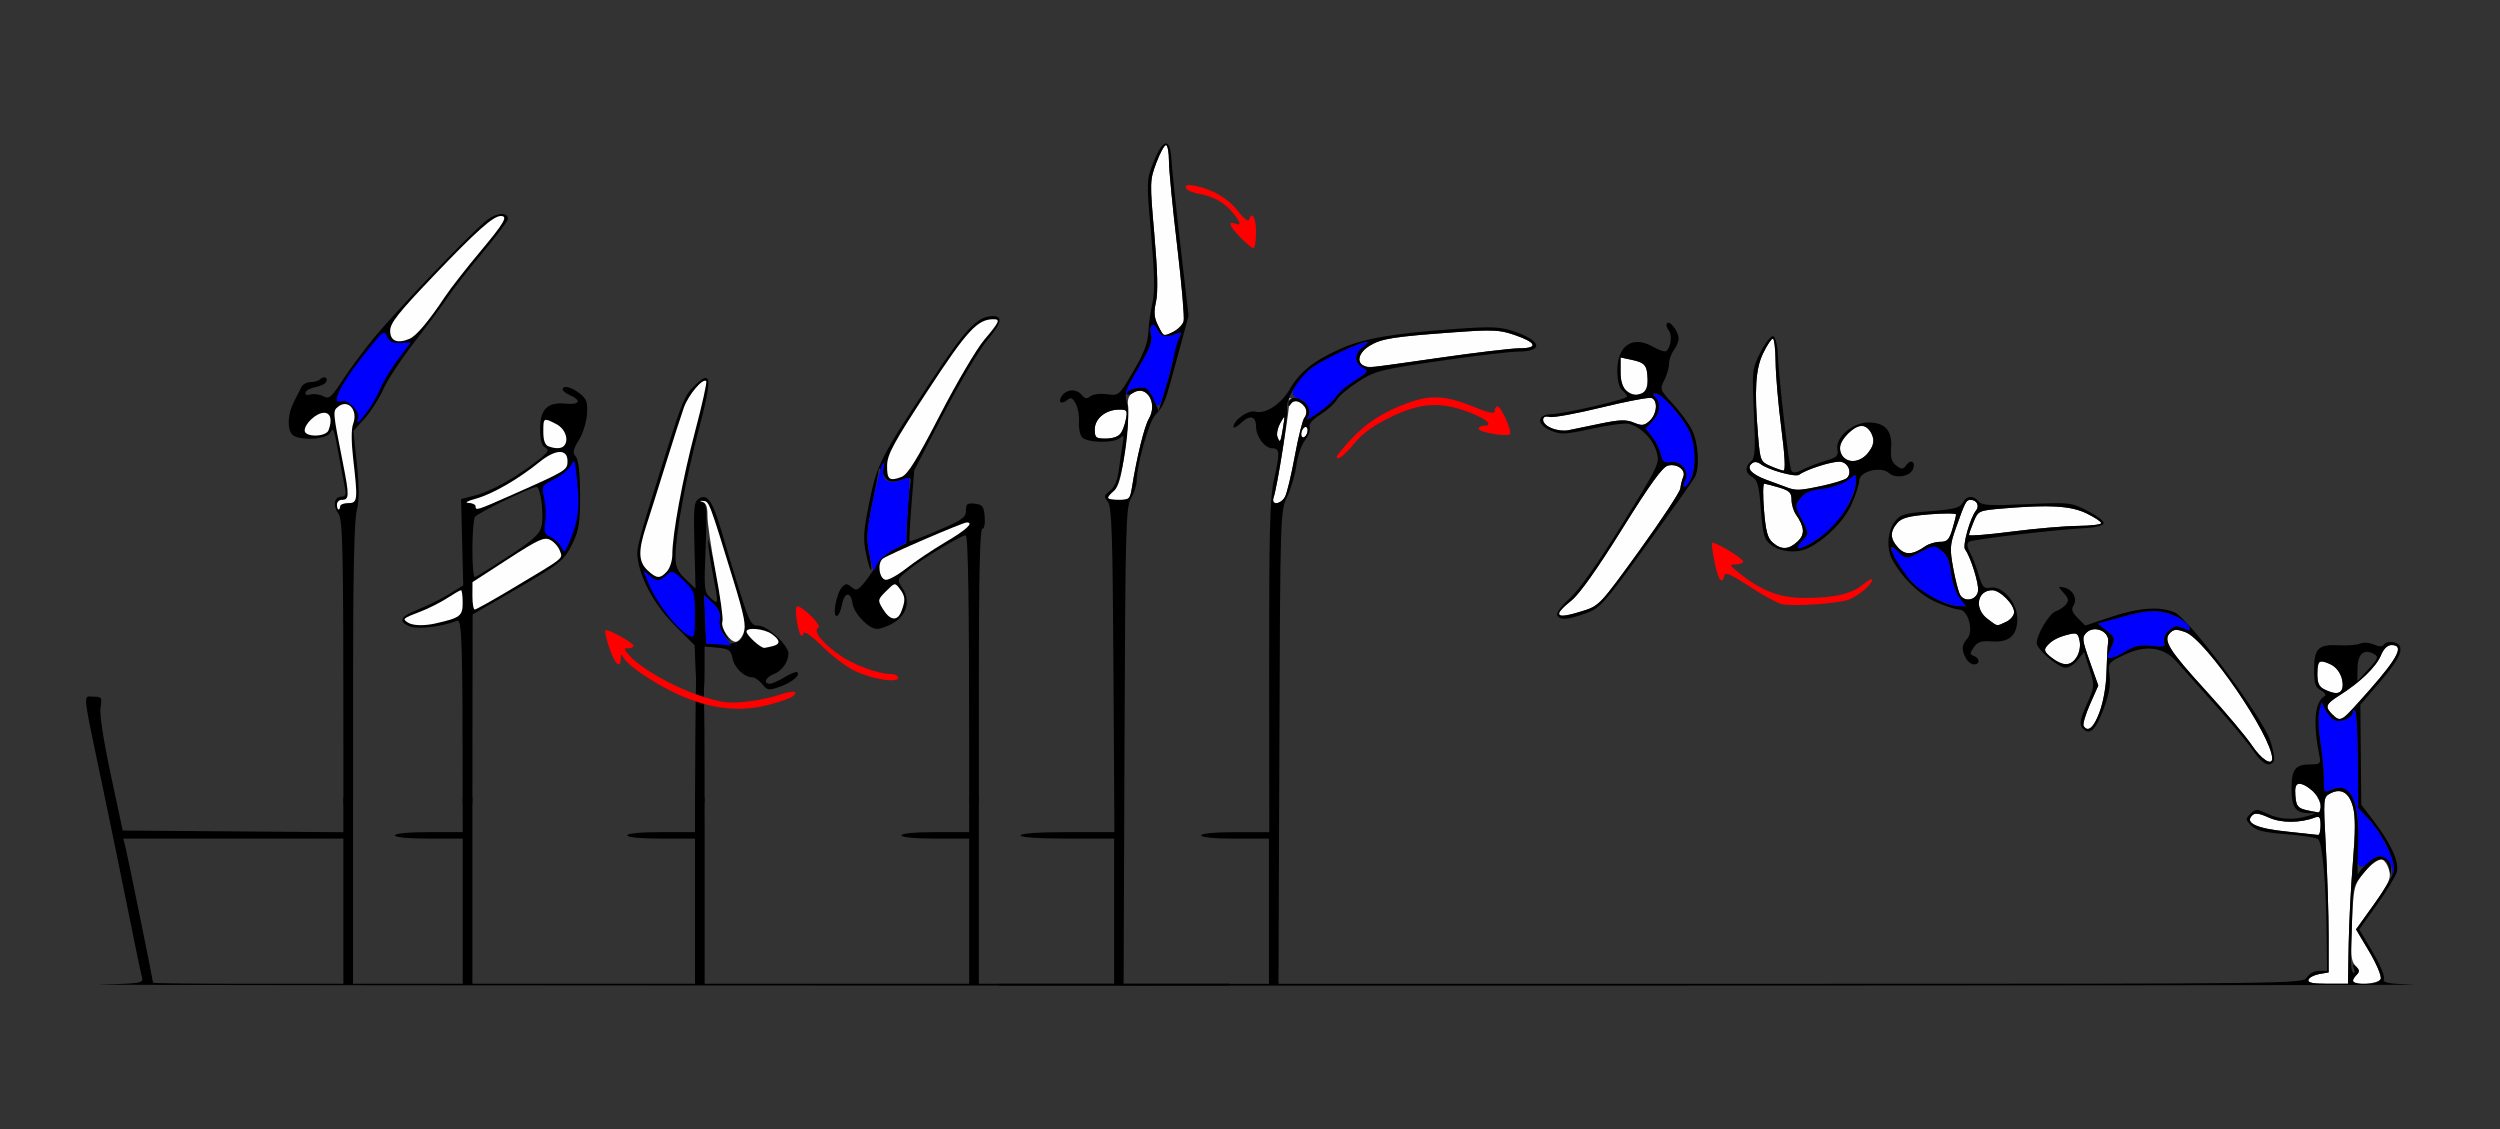 <?xml version="1.0" encoding="UTF-8" standalone="no"?>
<!-- Created with Inkscape (http://www.inkscape.org/) -->

<svg
   xmlns:dc="http://purl.org/dc/elements/1.1/"
   xmlns:cc="http://creativecommons.org/ns#"
   xmlns:rdf="http://www.w3.org/1999/02/22-rdf-syntax-ns#"
   xmlns:svg="http://www.w3.org/2000/svg"
   xmlns="http://www.w3.org/2000/svg"
   xmlns:sodipodi="http://sodipodi.sourceforge.net/DTD/sodipodi-0.dtd"
   xmlns:inkscape="http://www.inkscape.org/namespaces/inkscape"
   version="1.1"
   width="775"
   height="350"
   id="svg2"
   inkscape:version="0.91 r13725"
   sodipodi:docname="ub831004.svg">
  <rect width="100%" height="100%" fill="#333333" stroke="none"/>
  <sodipodi:namedview
     pagecolor="#a8a8a8"
     bordercolor="#666666"
     borderopacity="1"
     objecttolerance="10"
     gridtolerance="10"
     guidetolerance="10"
     inkscape:pageopacity="0"
     inkscape:pageshadow="2"
     inkscape:window-width="1458"
     inkscape:window-height="893"
     id="namedview11"
     showgrid="false"
     inkscape:zoom="0.5"
     inkscape:cx="86.768769"
     inkscape:cy="260.16303"
     inkscape:window-x="0"
     inkscape:window-y="0"
     inkscape:window-maximized="0"
     inkscape:current-layer="svg2" />
  <defs
     id="defs6" />
  <g
     id="g4487"
     transform="translate(10.05,-0.015)">
    <path
       sodipodi:nodetypes="csscssccccccssscccccscccssscccccscccssscccccccccccsscccccccsscc"
       inkscape:connector-curvature="0"
       id="path4179"
       d="m 17.443,215.915 c -1.703,0.146 -0.936,2.861 4.447,28.561 2.535,12.1 6.184,29.875 8.107,39.5 1.923,9.625 3.726,18.274 4.006,19.221 0.461,1.56 -0.788,1.751 -13.301,2.031 -7.595,0.17 137.391,0.311 322.191,0.314 10.028,1.6e-4 18.34,-0.005 28.121,-0.006 l 0,-0.561 -77.621,0 0,-57.732 -3,0 0,10.732 -10.5,0 c -6.333,0 -10.5,0.397 -10.5,1 0,0.603 4.167,1 10.5,1 l 10.5,0 0,22.5 0,22.5 -29,0 -53,0 0,-43.969 c 0,-5.744 -0.018,-9.404 -0.029,-13.764 l -2.971,0 0,10.732 -10.5,0 c -6.333,0 -10.5,0.397 -10.5,1 0,0.603 4.167,1 10.5,1 l 10.5,0 0,22.5 0,22.5 -26.5,0 -42.5,0 0,-56.607 c 0,-0.479 0.002,-0.654 0.002,-1.125 l -3.016,0 0.014,10.732 -10.5,0 c -6.333,0 -10.5,0.397 -10.5,1 0,0.603 4.167,1 10.5,1 l 10.5,0 0,22.5 0,22.5 -21,0 -13,0 0,-57.732 -3,0 0,10.758 -34.199,-0.264 -34.199,-0.262 -3.717,-17.381 c -2.265,-10.593 -3.503,-18.696 -3.17,-20.75 0.51,-3.145 0.363,-3.369 -2.215,-3.369 -0.409,0 -0.77,-0.044 -1.078,-0.061 -0.135,-0.007 -0.26,-0.01 -0.373,0 z m 10.734,44.061 34.109,0 34.107,0 0,22.5 0,22.5 -29.5,0 c -16.225,0 -29.5,-0.146 -29.5,-0.322 0,-0.639 -7.849,-39.25 -8.523,-41.928 z"
       style="fill:#000000" />
    <path
       id="path4219"
       d="m 145.395,66.347 c 1.194,-0.032 2.006,0.493 2.006,1.586 0,0.561 -3.49,5.188 -7.756,10.281 -4.266,5.093 -9.103,11.277 -10.75,13.742 -1.647,2.465 -6.328,8.765 -10.402,14 -4.074,5.235 -8.449,11.867 -9.723,14.736 -1.274,2.869 -3.879,6.948 -5.791,9.064 l -3.477,3.848 1.07,10.178 c 0.778,7.409 0.763,11.387 -0.053,14.627 -0.749,2.976 -1.119,20.208 -1.119,52.021 l 0,37.414 c 0,4.674 -3,5.964 -3,0 l 0,-14.646 c 0,-63.974 -0.173,-72.025 -1.59,-74.047 -1.794,-2.561 -1.251,-5.176 1.076,-5.176 1.083,0 1.405,-0.678 1.07,-2.25 -0.264,-1.238 -0.963,-4.95 -1.557,-8.25 -1.99,-11.069 -2.033,-11.194 -3.129,-9.236 -1.157,2.067 -9.746,2.461 -11.672,0.535 -1.695,-1.695 -1.489,-6.436 0.441,-10.145 0.903,-1.735 1.968,-3.829 2.365,-4.654 0.398,-0.825 1.643,-1.5 2.768,-1.5 1.125,0 2.386,-0.338 2.803,-0.75 1.207,-1.195 2.629,-0.868 2.174,0.5 -0.229,0.688 -1.691,1.475 -3.25,1.75 -1.559,0.275 -3.01,1.026 -3.225,1.67 -0.243,0.731 0.345,0.979 1.564,0.66 1.075,-0.281 2.856,-0.029 3.957,0.561 1.779,0.952 2.454,0.378 6.066,-5.16 2.236,-3.427 6.664,-9.38 9.842,-13.23 7.37,-8.93 30.77,-33.261 34.984,-36.377 1.533,-1.133 3.111,-1.72 4.305,-1.752 z"
       style="fill:#000000"
       inkscape:connector-curvature="0"
       sodipodi:nodetypes="csssssccccsccssssssssssssssscssscc" />
    <path
       inkscape:connector-curvature="0"
       id="path4239"
       d="m 95.4,156.975 c 0,-0.55 1.125,-1 2.5,-1 2.921,0 3.018,-0.866 1.532,-13.789 -0.592,-5.144 -0.599,-9.219 -0.021,-10.741 1.632,-4.293 -1.586,-7.898 -4.725,-5.293 -1.595,1.323 -1.576,1.535 1.551,17.317 2.054,10.369 2.015,11.506 -0.396,11.506 -0.793,0 -1.441,0.675 -1.441,1.5 0,0.825 0.225,1.5 0.5,1.5 0.275,0 0.5,-0.45 0.5,-1 z"
       style="fill:#fefefe" />
    <path
       inkscape:connector-curvature="0"
       id="path4231"
       d="m 91.793,133.393 c 1.225,-3.192 0.653,-5.418 -1.393,-5.418 -2.349,0 -6,3.347 -6,5.5 0,2.125 6.574,2.052 7.393,-0.082 z"
       style="fill:#fefefe" />
    <path
       inkscape:connector-curvature="0"
       id="path2997-8"
       d="m 116.9,105.048 c 2.099,-0.879 6.005,-5.517 11.009,-13.073 1.639,-2.475 6.47,-8.667 10.736,-13.761 7.665,-9.153 8.885,-11.239 6.568,-11.239 -2.355,0 -7.544,4.617 -20.812,18.52 -11.016,11.542 -13.5,14.683 -13.5,17.063 0,3.168 2.201,4.082 6,2.491 z"
       style="fill:#fefefe" />
    <path
       inkscape:connector-curvature="0"
       id="path2991-5"
       d="m 103.751,127.725 c 1.349,-1.788 3.187,-5.03 4.086,-7.205 0.898,-2.175 3.395,-6.289 5.549,-9.142 l 3.916,-5.187 -3.193,0.142 c -2.371,0.105 -3.434,-0.402 -4.129,-1.972 -0.878,-1.983 -1.189,-1.805 -5.008,2.858 -8.977,10.962 -13.082,18.656 -9.149,17.147 1.848,-0.709 5.895,3.338 5.186,5.186 -0.889,2.316 0.126,1.64 2.742,-1.827 z"
       style="fill:#0000fe" />
    <path
       id="path4209"
       d="m 208.616,117.191 c 1.752,-0.144 0.981,4.56 -2.141,16.361 -4.054,15.328 -7.107,32.134 -7.107,39.105 0,3.113 0.653,4.562 3.104,6.881 l 3.104,2.938 -0.354,-13.389 c -0.313,-11.844 -0.155,-13.516 1.377,-14.484 2.686,-1.698 4.334,0.759 7.221,10.764 1.411,4.89 3.97,13.327 5.689,18.75 2.857,9.014 3.341,9.859 5.625,9.859 2.732,0 9.234,6.081 9.234,8.637 0,2.584 -2.03,5.422 -4.562,6.385 -2.547,0.968 -3.35,2.981 -1.188,2.975 0.688,-0.002 2.762,-0.927 4.611,-2.055 1.85,-1.128 3.601,-1.811 3.893,-1.52 0.975,0.975 -1.591,3.116 -5.375,4.484 -3.485,1.26 -3.87,1.207 -5.475,-0.775 -0.949,-1.172 -2.342,-2.131 -3.094,-2.131 -2.509,0 -5.541,-2.896 -6.133,-5.855 -0.514,-2.568 -1.08,-2.974 -4.631,-3.312 l -4.047,-0.385 0,7.859 c 0,2.474 -0.062,4.208 -0.199,5.402 0.15,8.117 0.199,17.191 0.199,24.396 l 0,10.136 c 0,2.453 -2.963,2.558 -2.963,0 0.039,-10.572 0.129,-27.858 0.328,-37.977 -0.062,-0.794 -0.122,-1.596 -0.158,-2.557 l -0.291,-7.631 -5.992,-5.992 c -6.112,-6.112 -10.541,-13.942 -11.609,-20.525 -0.563,-3.468 -0.168,-4.963 8.852,-33.559 4.956,-15.712 5.744,-17.541 8.857,-20.523 1.468,-1.407 2.539,-2.205 3.225,-2.262 z m -1.281,38.096 c -0.47,-0.003 -0.313,0.11 0.463,0.354 1.237,0.389 1.381,2.634 0.9,14.148 -0.545,13.053 -0.473,13.775 1.549,15.592 2.526,2.27 2.53,2.234 0.621,-7.742 -0.825,-4.311 -1.465,-8.811 -1.42,-10 0.045,-1.189 1.171,3.463 2.502,10.338 1.331,6.875 2.221,13.344 1.979,14.377 -0.242,1.033 0.26,3.058 1.117,4.5 l 1.559,2.623 -2.047,-2.482 c -1.337,-1.621 -1.873,-3.356 -1.543,-5.004 0.369,-1.844 -0.201,-3.187 -2.119,-4.988 l -2.625,-2.465 0.299,7.469 0.299,7.471 3.5,0.156 c 9.659,0.433 10.311,-2.154 4.953,-19.615 -7.513,-24.487 -7.53,-24.533 -9.307,-24.689 -0.297,-0.026 -0.523,-0.04 -0.68,-0.041 z"
       style="fill:#000000"
       inkscape:connector-curvature="0"
       sodipodi:nodetypes="sssccssssssscssssssccscscccccssssscsssscscsccscccccscc" />
    <path
       inkscape:connector-curvature="0"
       id="path4253"
       d="m 229.617,200.286 c 2.361,-0.617 2.202,-1.881 -0.473,-3.754 -2.334,-1.635 -7.777,-2.146 -7.777,-0.731 0,1.165 4.437,5.198 5.564,5.058 0.515,-0.064 1.723,-0.322 2.686,-0.573 z"
       style="fill:#fefefe" />
    <path
       inkscape:connector-curvature="0"
       id="path4251"
       d="m 220.447,196.266 c 0.845,-2.223 0.285,-5.136 -3.125,-16.25 -7.513,-24.487 -7.53,-24.533 -9.307,-24.689 -1.263,-0.111 -1.307,-0.03 -0.177,0.321 1.01,0.314 1.481,1.687 1.425,4.148 -0.047,2.023 1.1,9.946 2.549,17.607 1.448,7.661 2.396,14.547 2.106,15.302 -0.68,1.772 2.254,6.269 4.09,6.269 0.775,0 1.873,-1.219 2.44,-2.709 z"
       style="fill:#fefefe" />
    <path
       inkscape:connector-curvature="0"
       id="path4241"
       d="m 196.712,177.146 c 0.91,-1.006 1.655,-3.315 1.655,-5.131 0,-6.366 3.199,-23.679 7.102,-38.436 2.167,-8.193 3.704,-15.132 3.415,-15.421 -1.052,-1.052 -5.505,4.224 -6.936,8.217 -0.808,2.255 -3.353,10.174 -5.655,17.599 -2.302,7.425 -5.027,16.073 -6.056,19.218 -2.492,7.621 -2.383,10.951 0.444,13.607 2.821,2.65 3.889,2.712 6.031,0.346 z"
       style="fill:#fefefe" />
    <path
       inkscape:connector-curvature="0"
       id="path4267"
       d="m 224.367,219.323 c 3.805,-0.578 10.385,-2.595 11.433,-3.505 1.89,-1.639 -0.238,-1.823 -4.343,-0.375 -2.322,0.819 -7.059,1.78 -10.527,2.136 -5.293,0.542 -7.601,0.214 -14.376,-2.042 -8.121,-2.705 -18.057,-8.415 -21.591,-12.409 -1.683,-1.903 -1.713,-2.153 -0.25,-2.153 0.91,0 1.651,-0.338 1.647,-0.75 -0.01,-0.938 -8.154,-5.421 -8.755,-4.82 -0.242,0.242 0.316,2.72 1.242,5.505 1.662,5.003 3.493,6.712 3.552,3.315 0.028,-1.627 0.1,-1.631 1.016,-0.06 0.542,0.93 3.027,3.067 5.521,4.751 12.86,8.679 24.434,12.079 35.432,10.407 z"
       style="fill:#fe0000" />
    <path
       inkscape:connector-curvature="0"
       id="path4263"
       d="m 214.578,197.271 c -1.243,-1.746 -1.838,-3.796 -1.545,-5.327 0.342,-1.787 -0.262,-3.181 -2.143,-4.949 l -2.619,-2.46 0.298,7.47 0.298,7.47 3.866,0.317 3.866,0.317 z"
       style="fill:#0000fe" />
    <path
       inkscape:connector-curvature="0"
       id="path4261"
       d="m 205.367,190.706 c 0,-7.066 -0.129,-7.465 -3.478,-10.71 -3.287,-3.186 -3.58,-3.279 -5.329,-1.696 -2.328,2.107 -3.067,2.097 -5.478,-0.075 -1.916,-1.726 -1.919,-1.695 -0.277,2.25 2.715,6.523 8.828,14.502 12.699,16.573 1.738,0.93 1.863,0.507 1.863,-6.342 z"
       style="fill:#0000fe" />
    <path
       id="path4215"
       d="m 297.586,98.017 c 3.343,-0.083 2.906,2.131 -1.434,7.25 -2.428,2.864 -8.549,13.154 -13.602,22.863 l -9.186,17.652 -0.865,10.848 c -0.476,5.965 -0.736,10.99 -0.578,11.168 0.158,0.178 4.154,-1.339 8.881,-3.369 7.445,-3.199 8.594,-4.018 8.594,-6.139 0,-2.08 0.413,-2.4 2.75,-2.131 2.388,0.275 2.789,0.811 3.059,4.066 0.18,2.171 -0.136,3.75 -0.75,3.75 -0.732,0 -1.059,14.55 -1.059,47 l 0,37.074 c 0,2.04 -3,2.163 -3,0 l 0,-12.574 c 0,-48.906 -0.32,-69.5 -1.076,-69.5 -1.549,0 -13.81,7.421 -17.883,10.822 -3.454,2.885 -3.457,2.894 -1.686,5.598 2.473,3.774 1.357,8.174 -2.701,10.648 -1.735,1.058 -4.084,1.926 -5.219,1.928 -2.611,0.005 -7.161,-4.735 -7.602,-7.918 -0.523,-3.784 -2.522,-3.553 -3.26,0.377 -0.366,1.949 -1.116,3.545 -1.666,3.545 -1.364,0 -0.041,-7.112 1.658,-8.914 1.137,-1.206 1.577,-1.21 3,-0.029 1.465,1.216 1.963,1.022 4.082,-1.586 1.327,-1.634 2.963,-4.096 3.633,-5.471 0.67,-1.375 3.019,-3.413 5.219,-4.527 l 4,-2.027 0.297,-7.473 c 0.164,-4.11 0.547,-8.755 0.852,-10.322 0.509,-2.621 0.364,-2.791 -1.799,-2.102 -4.058,1.293 -5.196,1.025 -6.527,-1.549 -0.712,-1.375 -1.301,-2.122 -1.309,-1.658 -0.008,0.464 -0.937,5.369 -2.064,10.902 -1.69,8.295 -1.862,10.937 -0.979,15.055 0.589,2.746 0.875,5.187 0.637,5.426 -0.238,0.238 -0.944,-2.02 -1.566,-5.02 -0.963,-4.64 -0.818,-7.001 0.973,-15.83 2.424,-11.957 3.481,-14.04 19.08,-37.59 10.859,-16.395 14.38,-20.127 19.096,-20.244 z"
       style="fill:#000000"
       inkscape:connector-curvature="0"
       sodipodi:nodetypes="cscccsssssssccssssscssssssscccssscssssssc" />
    <path
       inkscape:connector-curvature="0"
       id="path4247"
       d="m 269.393,189.483 c 1.321,-3.475 1.232,-4.621 -0.544,-6.97 -1.454,-1.924 -1.537,-1.909 -4.198,0.753 -2.634,2.634 -2.666,2.796 -1.053,5.462 2.248,3.718 4.555,4.018 5.795,0.755 z"
       style="fill:#fefefe" />
    <path
       inkscape:connector-curvature="0"
       id="path4243"
       d="m 270.966,176.171 c 2.711,-2.135 8.192,-5.804 12.179,-8.153 6.389,-3.764 8.84,-6.043 6.498,-6.043 -1.274,0 -24.665,10.101 -26.047,11.249 -1.737,1.442 -1.109,6.157 0.87,6.532 0.864,0.164 3.789,-1.449 6.5,-3.584 z"
       style="fill:#fefefe" />
    <path
       inkscape:connector-curvature="0"
       id="path4235"
       d="m 269.396,147.872 c 1.924,-0.721 4.668,-5.134 11.914,-19.167 5.178,-10.027 11.365,-20.529 13.75,-23.338 4.714,-5.553 5.091,-6.392 2.87,-6.392 -4.99,0 -8.19,3.482 -20.476,22.281 -10.534,16.119 -12.451,19.651 -12.5,23.04 -0.064,4.385 0.681,4.984 4.442,3.576 z"
       style="fill:#fefefe" />
    <path
       inkscape:connector-curvature="0"
       id="path2993-3"
       d="m 268.396,210.105 c 0,-0.622 -1.012,-1.135 -2.25,-1.141 -4.151,-0.02 -11.78,-2.886 -16.277,-6.116 -5.298,-3.805 -8.047,-7.46 -6.197,-8.241 1.24,-0.524 -4.816,-6.632 -6.576,-6.632 -0.482,0 -0.56,1.913 -0.174,4.25 0.758,4.588 1.495,5.956 2.179,4.046 0.249,-0.695 2.672,1.038 5.732,4.097 2.916,2.916 7.426,6.33 10.023,7.587 5.41,2.619 13.54,3.91 13.54,2.15 z"
       style="fill:#fe0000" />
    <path
       inkscape:connector-curvature="0"
       id="path4259"
       d="m 261.908,174.725 c 0.543,-1.238 2.881,-3.206 5.195,-4.375 2.315,-1.169 4.062,-2.294 3.883,-2.5 -0.179,-0.206 0.005,-4.65 0.409,-9.875 0.404,-5.225 0.632,-9.625 0.506,-9.778 -0.126,-0.153 -1.471,0.194 -2.989,0.771 -3.646,1.386 -5.872,-0.336 -5.068,-3.919 0.426,-1.898 0.327,-2.165 -0.377,-1.017 -0.526,0.856 -1.902,6.201 -3.058,11.876 -1.779,8.729 -1.931,11.147 -0.987,15.693 0.614,2.956 1.202,5.374 1.308,5.374 0.106,0 0.636,-1.012 1.179,-2.25 z"
       style="fill:#0000fe" />
    <path
       id="path4205"
       d="m 165.374,119.978 c 1.021,0.019 2.683,0.742 4.289,2.006 2.162,1.701 2.509,2.688 2.256,6.438 -0.164,2.435 -1.297,6.044 -2.518,8.02 -1.832,2.964 -1.999,3.858 -0.949,5.123 0.837,1.009 1.289,5.015 1.322,11.723 0.042,8.565 -0.308,10.938 -2.195,14.885 -2.706,5.659 -3.628,6.401 -19.018,15.305 l -12.098,7 -0.043,33.75 -0.023,24.125 c 0,3.622 -3.023,3.404 -3.023,0 -0.008,-48.134 -0.15,-56.529 -1.744,-55.908 -5.014,1.953 -12.411,2.78 -14.863,1.662 -3.516,-1.602 -2.648,-3.067 3.158,-5.34 2.725,-1.067 6.906,-3.144 9.291,-4.615 l 4.336,-2.674 -0.336,-13.387 -0.336,-13.387 4.559,-1.16 c 4.767,-1.213 12.745,-5.705 19.283,-10.855 3.209,-2.528 3.58,-3.175 2.25,-3.92 -1.112,-0.623 -1.592,-2.338 -1.592,-5.686 0,-6.249 2.24,-8.485 7.959,-7.939 4.359,0.416 4.99,-0.953 1.225,-2.654 -1.202,-0.543 -2.184,-1.33 -2.184,-1.75 0,-0.531 0.382,-0.771 0.994,-0.76 z m -9.09,30.998 c -1.7,0 -18.342,8.088 -19.102,9.283 -0.425,0.669 -0.781,5.154 -0.789,9.967 -0.008,4.812 0.324,8.717 0.736,8.676 0.412,-0.041 5.093,-2.931 10.402,-6.422 7.806,-5.132 9.78,-6.927 10.318,-9.377 0.786,-3.578 -0.318,-12.127 -1.566,-12.127 z"
       style="fill:#000000"
       inkscape:connector-curvature="0"
       sodipodi:nodetypes="ccssssscccccssscccccsssssscsssssss" />
    <path
       inkscape:connector-curvature="0"
       id="path4249"
       d="m 124.879,193.294 c 7.741,-1.738 8.5,-2.31 8.5,-6.396 0,-2.157 -0.235,-3.922 -0.521,-3.922 -0.287,0 -2.199,1.096 -4.25,2.435 -2.051,1.339 -5.754,3.212 -8.229,4.163 -5.606,2.153 -5.776,2.3 -3.971,3.442 1.513,0.957 4.95,1.07 8.471,0.28 z"
       style="fill:#fefefe" />
    <path
       inkscape:connector-curvature="0"
       id="path4245"
       d="m 148.879,182.393 c 16.515,-9.877 15.549,-9.106 14.613,-11.67 -0.452,-1.237 -1.795,-2.744 -2.985,-3.349 -1.879,-0.956 -3.604,-0.168 -13.125,6 l -10.961,7.101 -0.021,4.25 c -0.011,2.337 0.317,4.249 0.729,4.248 0.412,-8.4e-4 5.7,-2.962 11.75,-6.581 z"
       style="fill:#fefefe" />
    <path
       inkscape:connector-curvature="0"
       id="path4237"
       d="m 148.879,153.33 c 16.701,-7.407 17,-7.589 17,-10.357 0,-3.916 -3.698,-3.783 -8.747,0.315 -6.511,5.285 -14.644,9.96 -19.693,11.322 -2.513,0.678 -3.55,1.26 -2.31,1.297 1.238,0.037 2.25,0.517 2.25,1.067 0,1.411 0.353,1.299 11.5,-3.645 z"
       style="fill:#fefefe" />
    <path
       inkscape:connector-curvature="0"
       id="path4233"
       d="m 164.713,138.308 c 1.74,-1.74 0.528,-5.354 -2.284,-6.808 -4.012,-2.075 -4.05,-2.053 -4.05,2.367 0,2.627 0.514,4.09 1.582,4.5 2.068,0.794 3.922,0.77 4.752,-0.06 z"
       style="fill:#fefefe" />
    <path
       inkscape:connector-curvature="0"
       id="path4257"
       d="m 166.649,167.611 c 2.592,-6.307 3.035,-9.892 2.253,-18.232 -0.632,-6.741 -0.854,-7.367 -1.873,-5.276 -0.636,1.305 -2.971,3.291 -5.19,4.413 -3.982,2.015 -4.022,2.09 -3.184,6 0.467,2.178 0.607,5.545 0.311,7.483 -0.451,2.953 -0.18,3.682 1.67,4.5 1.214,0.537 2.682,1.938 3.261,3.112 0.986,2 1.161,1.873 2.752,-2 z"
       style="fill:#0000fe" />
    <path
       inkscape:connector-curvature="0"
       d="m 705.575,303.734 c 0.229,-0.688 1.729,-1.48 3.333,-1.762 l 2.917,-0.512 0,-11.488 c 0,-6.319 -0.383,-18.536 -0.851,-27.149 -0.837,-15.401 -0.816,-15.68 1.288,-16.805 3.393,-1.816 5.896,-0.369 7.1,4.104 0.777,2.886 0.773,7.724 -0.017,17.19 -0.604,7.245 -1.193,18.685 -1.309,25.421 l -0.211,12.248 -6.333,0.002 c -4.622,10e-4 -6.221,-0.336 -5.918,-1.248 z m 13.751,0.45 c 0,-0.44 0.543,-1.343 1.207,-2.007 0.943,-0.943 0.853,-1.562 -0.412,-2.826 -1.374,-1.374 -1.536,-3.377 -1.075,-13.243 0.534,-11.409 0.607,-11.703 3.979,-15.874 1.889,-2.337 3.742,-4.243 4.118,-4.235 1.546,0.035 2.913,1.639 3.524,4.137 0.529,2.165 -0.362,4.061 -4.851,10.317 l -5.499,7.665 4.114,6.926 c 2.269,3.82 3.855,7.601 3.536,8.433 -0.608,1.584 -8.641,2.241 -8.641,0.707 z m -20.5,-46.384 c -9.329,-0.948 -13.046,-2.67 -10.74,-4.976 0.899,-0.899 2.114,-0.75 5.18,0.632 3.888,1.753 9.736,1.74 14.356,-0.033 1.381,-0.53 1.705,-0.064 1.705,2.453 0,1.709 -0.338,3.046 -0.75,2.972 -0.412,-0.074 -4.8,-0.546 -9.75,-1.049 z m 6,-6.689 c -2.606,-0.553 -3.041,-1.128 -3.31,-4.382 -0.364,-4.394 1.111,-4.87 5.176,-1.673 2.383,1.874 3.834,7.117 1.885,6.809 -0.412,-0.065 -2.1,-0.405 -3.75,-0.754 z M 688.067,231.11 c -1.783,-2.681 -8.116,-10.218 -14.075,-16.75 -11.769,-12.901 -13.613,-15.858 -11.317,-18.153 1.182,-1.181 2.018,-1.218 4.791,-0.207 6.275,2.287 26.86,32.301 26.86,39.163 0,2.425 -3.428,0.205 -6.259,-4.053 z m -52.199,-6.058 c -0.317,-0.513 0.578,-3.542 1.988,-6.732 l 2.565,-5.799 -2.628,-7.402 c -2.384,-6.716 -2.483,-7.547 -1.063,-8.967 2.445,-2.445 7.215,-0.41 6.742,2.875 -0.195,1.351 -0.428,5.607 -0.518,9.457 -0.245,10.45 -4.59,20.607 -7.086,16.568 z m 77.03,-3.639 c -2.315,-2.315 -1.983,-3.143 2.356,-5.883 6.301,-3.978 11.267,-8.766 12.735,-12.28 0.892,-2.134 2.053,-3.266 3.351,-3.266 3.971,0 2.123,3.753 -6.895,14 -8.827,10.031 -8.899,10.076 -11.547,7.429 z m -2.321,-7.649 c -1.755,-0.847 -2.25,-1.931 -2.25,-4.932 0,-2.116 0.429,-3.847 0.953,-3.847 2.728,0 6.01,2.554 6.572,5.114 1.032,4.699 -0.674,5.884 -5.275,3.666 z m -84.653,-9.882 c -2.169,-1.706 -2.445,-2.376 -1.467,-3.555 1.476,-1.779 3.544,-2.869 7.005,-3.695 2.285,-0.545 2.707,-0.264 3.177,2.112 0.654,3.311 -1.625,7.24 -4.2,7.24 -1.013,0 -3.045,-0.946 -4.515,-2.102 z m -19.847,-12.013 c -4.215,-3.145 -3.249,-8.885 1.495,-8.885 2.403,0 6.755,4.377 6.755,6.794 0,1.049 -1.129,2.399 -2.547,3.045 -3.069,1.399 -2.398,1.511 -5.703,-0.955 z m -132.75,-1.801 c 0,-0.504 1.704,-2.266 3.787,-3.915 2.45,-1.941 7.983,-9.743 15.676,-22.109 8.718,-14.012 12.513,-19.266 14.226,-19.696 2.876,-0.722 5.654,1.363 4.727,3.547 -0.371,0.874 -0.764,2.458 -0.873,3.519 -0.109,1.061 -5.789,9.676 -12.621,19.144 -12.115,16.789 -12.548,17.255 -17.51,18.821 -5.82,1.837 -7.412,1.985 -7.412,0.69 z m 124.201,-5.773 c -0.514,-0.996 -1.467,-4.736 -2.117,-8.311 -1.052,-5.78 -0.967,-7.109 0.764,-12 3.002,-8.479 3.274,-9 4.7,-9 1.878,0 2.808,1.86 1.647,3.294 -1.833,2.263 -4.266,10.914 -3.394,12.071 1.721,2.285 4.336,10.647 4.022,12.86 -0.412,2.901 -4.298,3.652 -5.622,1.086 z m -19.122,-14.457 c -2.538,-2.724 -2.635,-4.985 -0.329,-7.667 1.382,-1.607 3.483,-2.178 10,-2.715 4.537,-0.374 8.25,-0.348 8.25,0.058 0,0.406 -0.521,2.478 -1.158,4.604 -0.961,3.209 -1.603,3.866 -3.777,3.866 -1.441,0 -3.507,0.614 -4.592,1.365 -3.915,2.709 -6.201,2.843 -8.394,0.489 z m -38.892,-1.604 c -1.607,-1.382 -2.178,-3.483 -2.715,-10 -0.374,-4.537 -0.348,-8.25 0.058,-8.25 0.406,0 2.478,0.521 4.604,1.158 3.209,0.961 3.866,1.603 3.866,3.777 0,1.441 0.614,3.507 1.365,4.592 2.709,3.915 2.843,6.201 0.489,8.394 -2.724,2.538 -4.985,2.635 -7.667,0.329 z m 60.813,-2.356 c 0,-0.357 0.653,-2.212 1.45,-4.121 1.436,-3.437 1.526,-3.478 9.151,-4.122 14.434,-1.22 20.98,-0.828 25.872,1.548 2.49,1.21 4.527,2.56 4.527,3 0,0.44 -3.263,0.829 -7.25,0.863 -3.987,0.034 -13.213,0.831 -20.5,1.772 -7.287,0.94 -13.25,1.417 -13.25,1.06 z M 384.822,153.996 c 1.175,-3.703 5.297,-29.507 4.835,-30.269 -0.252,-0.417 0.67,-0.243 2.05,0.385 2.952,1.345 4.068,3.625 2.625,5.364 -0.565,0.681 -1.907,6.024 -2.982,11.873 -1.075,5.849 -2.436,11.534 -3.024,12.635 -1.442,2.695 -4.359,2.706 -3.504,0.013 z m -51.496,0.398 c 0,-0.324 0.877,-1.337 1.948,-2.25 1.497,-1.276 2.29,-4.207 3.423,-12.66 0.811,-6.05 1.248,-12.152 0.971,-13.561 -0.314,-1.596 0.074,-3.04 1.029,-3.833 4.107,-3.408 8.385,2.623 5.439,7.667 -1.446,2.475 -3.739,11.77 -5.299,21.476 -0.561,3.493 -0.839,3.75 -4.057,3.75 -1.9,0 -3.455,-0.265 -3.455,-0.59 z m 211,-3.127 c -0.825,-0.307 -3.862,-1.429 -6.75,-2.493 -4.949,-1.824 -6.562,-3.862 -4.206,-5.318 0.574,-0.355 1.587,-0.205 2.25,0.332 2.263,1.833 10.914,4.266 12.071,3.394 2.281,-1.718 10.645,-4.336 12.849,-4.022 2.426,0.346 3.621,3.388 1.976,5.033 -1.003,1.003 -12.388,3.758 -15.19,3.676 -0.825,-0.024 -2.175,-0.295 -3,-0.602 z m -5.598,-6.806 c -2.98,-1.307 -3.123,-1.654 -3.75,-9.069 -1.221,-14.443 -0.83,-20.989 1.548,-25.881 1.21,-2.49 2.56,-4.527 3,-4.527 0.44,0 0.829,3.263 0.863,7.25 0.034,3.987 0.831,13.213 1.772,20.5 1.101,8.53 1.346,13.221 0.688,13.168 -0.562,-0.045 -2.416,-0.693 -4.12,-1.441 z m 22.798,-2.677 c -1.889,-1.889 -1.413,-4.678 1.255,-7.345 3.173,-3.173 5.918,-3.127 7.398,0.122 2.285,5.014 -4.881,10.996 -8.653,7.223 z M 385.954,135.458 c -0.34,-0.887 0.059,-2.819 0.887,-4.293 1.498,-2.667 1.502,-2.66 0.863,1.32 -0.768,4.777 -0.943,5.075 -1.749,2.973 z m -56.628,-2.358 c 0,-3.352 3.429,-6.115 7.59,-6.115 2.451,0 2.611,0.248 2.029,3.155 -0.893,4.463 -2.369,5.845 -6.242,5.845 -3.056,0 -3.378,-0.274 -3.378,-2.885 z m 64,1.503 c 0,-0.825 0.45,-1.778 1,-2.118 0.55,-0.34 1,0.057 1,0.882 0,0.825 -0.45,1.778 -1,2.118 -0.55,0.34 -1,-0.057 -1,-0.882 z m 77.75,-1.76 c -3.202,-1.194 -3.893,-4.391 -0.772,-3.575 1.088,0.284 8.34,-1.041 16.117,-2.945 7.777,-1.904 14.762,-3.224 15.522,-2.932 2.036,0.781 1.682,5.013 -0.592,7.07 -1.692,1.531 -2.397,1.612 -4.922,0.566 -2.388,-0.989 -4.374,-0.926 -10.456,0.332 -4.129,0.854 -8.552,1.768 -9.828,2.031 -1.276,0.263 -3.557,0.017 -5.069,-0.547 z m 23.366,-11.49 c -1.624,-1.137 -2.115,-2.533 -2.115,-6.005 l 0,-4.523 3.25,0.685 c 4.336,0.914 4.988,1.679 5.13,6.019 0.146,4.474 -2.783,6.262 -6.264,3.824 z m -81.865,-8.031 c -2.32,-0.936 -1.271,-4.162 2,-6.151 3.619,-2.201 7.284,-2.78 26.411,-4.169 11.648,-0.846 13.768,-0.75 18.442,0.839 6.832,2.322 7.535,4.144 1.599,4.144 -2.456,0 -13.796,1.35 -25.202,3 -21.97,3.178 -21.327,3.114 -23.25,2.338 z m -63.656,-12.45 c -1.205,-2.416 -1.341,-4.057 -0.606,-7.337 0.647,-2.888 0.484,-9.49 -0.516,-20.863 -1.428,-16.239 -1.413,-16.771 0.604,-22.163 1.137,-3.039 2.485,-5.525 2.995,-5.525 0.51,0 0.928,2.224 0.928,4.942 0,2.718 1.14,14.53 2.534,26.25 1.394,11.72 2.304,22.244 2.024,23.387 -0.408,1.661 -4.173,4.421 -6.032,4.421 -0.209,0 -1.078,-1.4 -1.932,-3.112 z"
       id="path2997-1"
       style="fill:#fefefe"
       sodipodi:nodetypes="cscssssssccccssssscsscsssssssscsssscssssssssscsssssssssssssssssssssssssssssssssssssssssssscsssssscccssssssccssssscsscsssssccsssscssssssssssssssssscscsssssscssssssssssssssssssssssscssssssssssssssssscss" />
    <path
       inkscape:connector-curvature="0"
       d="m 542.334,187.308 c -1.37,-0.289 -5.87,-2.748 -10,-5.463 -5.733,-3.769 -7.585,-4.573 -7.832,-3.399 -0.656,3.118 -1.931,1.385 -3.039,-4.129 -0.626,-3.117 -0.981,-5.823 -0.79,-6.015 0.601,-0.601 9.652,4.806 9.652,5.767 0,0.503 -1.012,0.917 -2.25,0.919 -2.129,0.005 -2.089,0.136 0.75,2.445 6.697,5.447 12.377,7.771 19.345,7.913 9.529,0.194 15.685,-1.096 19.151,-4.012 1.653,-1.391 3.005,-2.117 3.005,-1.614 0,1.434 -4.218,5.023 -7.255,6.174 -3.234,1.225 -17.141,2.173 -20.737,1.414 z M 404.326,141.566 c 0,-0.23 1.688,-2.306 3.75,-4.613 4.936,-5.521 10.35,-9.103 18.017,-11.921 7.44,-2.735 11.913,-2.481 20.983,1.19 4.77,1.931 6.25,2.202 6.25,1.146 0,-0.761 0.382,-1.384 0.848,-1.384 1.129,0 4.635,7.85 3.855,8.631 -0.92,0.92 -9.703,-0.612 -9.703,-1.692 0,-0.516 0.675,-0.939 1.5,-0.939 3.257,0 1.211,-1.969 -4.25,-4.09 -8.894,-3.454 -15.18,-3.098 -24.44,1.385 -5.435,2.631 -8.769,5.04 -11.37,8.214 -3.161,3.857 -5.439,5.563 -5.439,4.073 z M 374.522,73.687 c -3.436,-3.545 -4.109,-5.267 -1.696,-4.341 2.087,0.801 1.816,-0.402 -0.786,-3.483 -2.704,-3.201 -6.11,-5.065 -10.632,-5.817 -1.88,-0.313 -3.603,-1.125 -3.83,-1.806 -0.299,-0.897 0.502,-1.063 2.918,-0.602 5.389,1.028 10.293,3.953 13.351,7.963 1.572,2.061 3.036,3.216 3.252,2.566 0.967,-2.901 2.227,-0.74 2.227,3.818 0,2.75 -0.362,5 -0.804,5 -0.442,0 -2.242,-1.484 -4,-3.298 z"
       id="path2993-2"
       style="fill:#fe0000"
       sodipodi:nodetypes="sssssscssssssssssssssssssssssssssssss" />
    <path
       inkscape:connector-curvature="0"
       d="m 731.462,269.27 c -0.075,-1.218 -1.079,-2.719 -2.231,-3.336 -1.727,-0.924 -2.503,-0.737 -4.426,1.07 -3.649,3.428 -4.761,1.764 -3.985,-5.963 1.198,-11.925 -2.587,-19.217 -8.368,-16.123 -2.031,1.087 -2.127,0.922 -2.134,-3.647 -0.004,-2.632 -0.475,-7.666 -1.046,-11.187 -0.571,-3.521 -0.738,-7.77 -0.371,-9.442 l 0.668,-3.04 1.348,2.573 c 0.742,1.415 2.069,2.85 2.951,3.188 1.892,0.726 5.458,-0.96 5.458,-2.58 0,-0.622 0.338,-0.794 0.75,-0.381 0.412,0.412 0.785,7.35 0.828,15.417 l 0.078,14.667 2.929,3.096 c 4.176,4.414 8.631,13.009 8.119,15.665 l -0.432,2.239 -0.136,-2.215 z m -88.136,-65.738 c 0,-0.249 0.547,-1.654 1.216,-3.122 1.104,-2.423 0.961,-2.872 -1.552,-4.876 l -2.768,-2.207 8.141,-2.231 c 8.371,-2.294 11.864,-2.197 17.092,0.472 1.446,0.738 2.887,2.015 3.202,2.836 0.479,1.248 0.17,1.31 -1.875,0.378 -2.007,-0.914 -2.811,-0.786 -4.466,0.711 -1.175,1.063 -1.791,2.542 -1.475,3.539 0.473,1.489 -0.039,1.647 -3.92,1.21 -3.423,-0.386 -5.264,-0.008 -7.897,1.62 -3.211,1.984 -5.698,2.713 -5.698,1.67 z m -53.552,-17.961 c -4.729,-2.151 -9.488,-6.898 -12.303,-12.271 -1.774,-3.386 -1.354,-4.525 0.855,-2.316 2.473,2.473 2.65,2.471 7.353,-0.049 3.2,-1.715 4.095,-1.837 5.485,-0.75 2.593,2.027 2.984,2.875 3.687,7.983 0.361,2.628 1.549,5.912 2.639,7.298 l 1.981,2.519 -2.323,-0.058 c -1.277,-0.032 -4.596,-1.092 -7.374,-2.356 z m -41.448,-17.586 c 2.473,-2.473 2.471,-2.65 -0.049,-7.353 -1.715,-3.2 -1.837,-4.095 -0.75,-5.485 2.027,-2.593 2.875,-2.984 7.983,-3.687 2.628,-0.361 5.912,-1.549 7.298,-2.639 2.517,-1.979 2.519,-1.979 2.519,0.063 0,4.099 -4.692,12.689 -8.608,15.76 -6.5,5.097 -12.561,7.51 -8.392,3.341 z m -35.955,-19.083 c 1.478,-2.762 -1.452,-6.263 -4.72,-5.639 -1.783,0.341 -2.355,-0.137 -2.847,-2.379 -0.339,-1.543 -1.539,-3.978 -2.666,-5.411 l -2.05,-2.606 2.119,-2.256 c 2.359,-2.511 2.742,-5.604 0.919,-7.427 -0.933,-0.933 -0.908,-1.2 0.115,-1.2 1.783,0 7.812,6.647 10.169,11.21 1.054,2.041 1.916,5.732 1.916,8.203 0,4.629 -1.653,9.587 -3.196,9.587 -0.481,0 -0.373,-0.937 0.24,-2.083 z M 395.181,129.659 c 0.968,-1.166 1.012,-2.056 0.179,-3.611 -0.608,-1.135 -1.426,-2.071 -1.819,-2.079 -0.393,-0.008 -1.32,-0.399 -2.059,-0.867 -1.114,-0.706 -1.084,-1.356 0.18,-3.8 1.82,-3.52 7.025,-7.239 15.038,-10.746 6.621,-2.897 9.167,-3.339 5.848,-1.014 -2.792,1.956 -2.862,5.031 -0.146,6.484 1.958,1.048 1.817,1.275 -2.463,3.99 -2.497,1.583 -5.118,3.832 -5.826,4.998 -0.708,1.166 -3.296,3.486 -5.751,5.156 -2.455,1.67 -3.887,2.341 -3.181,1.49 z m -47.855,-6.027 c -1.719,-3.607 -4.962,-4.544 -7.375,-2.13 -2.739,2.739 -1.799,0.327 2.93,-7.518 3.198,-5.305 4.355,-8.172 3.953,-9.796 -0.833,-3.364 0.509,-4.795 1.915,-2.042 1.217,2.382 2.578,2.672 5.992,1.28 1.291,-0.527 1.693,-0.424 1.236,0.316 -0.373,0.603 -1.768,5.393 -3.1,10.644 -3.153,12.429 -3.644,13.247 -5.55,9.247 z"
       id="path2991-57"
       style="fill:#0000fe"
       sodipodi:nodetypes="csssscsscssssscsscccssscsscsssscscssssssccccsssssssssssscssssssssscssssssssssssssssss" />
    <path
       style="fill:#000000"
       d="m 351.29,44.478 c -0.969,0.121 -2.254,2.027 -3.711,5.697 -2.254,5.68 -2.257,5.725 -0.789,22.414 1.086,12.347 1.195,17.922 0.418,21.309 -0.579,2.523 -1.155,6.644 -1.281,9.16 -0.167,3.343 -1.422,6.605 -4.664,12.115 -4.434,7.535 -4.439,7.539 -8.178,7.045 -2.085,-0.275 -4.35,0.011 -5.117,0.648 -1.052,0.873 -1.672,0.787 -2.631,-0.369 -1.611,-1.942 -4.415,-1.936 -6.031,0.012 -1.612,1.942 -0.501,3.152 1.426,1.553 1.181,-0.98 1.691,-0.772 2.713,1.107 0.692,1.273 1.136,3.8 0.988,5.615 -0.148,1.815 0.274,3.953 0.936,4.75 1.499,1.806 10.036,1.949 11.863,0.199 1.065,-1.02 1.205,-0.698 0.764,1.75 -0.298,1.65 -0.827,5.25 -1.178,8 -0.432,3.389 -1.324,5.534 -2.766,6.656 -1.891,1.472 -1.965,1.85 -0.676,3.402 1.216,1.465 1.496,9.882 1.742,52.096 l 0.295,50.346 -14.545,0 c -9.029,0 -14.543,0.379 -14.543,1 0,0.621 5.5,1 14.5,1 l 14.5,0 0,22.5 0,22.5 -35.783,0 0,0.547 c 37.179,0.016 77.656,0.026 120.783,0.027 180.125,0.005 323.133,-0.139 317.795,-0.318 -8.047,-0.271 -9.607,-0.577 -9.139,-1.797 0.311,-0.809 -1.288,-4.589 -3.551,-8.398 l -4.115,-6.926 5.518,-7.688 c 3.034,-4.228 5.797,-8.815 6.143,-10.191 0.762,-3.037 -1.85,-8.752 -7.205,-15.756 l -3.822,-5 -0.146,-15.5 -0.145,-15.5 5.18,-6 c 6.023,-6.977 7.857,-10.098 7.098,-12.078 -0.616,-1.606 -4.179,-1.927 -5.086,-0.459 -0.374,0.606 -1.484,0.557 -2.994,-0.131 -1.352,-0.616 -3.193,-0.745 -4.215,-0.295 -0.998,0.44 -3.967,0.681 -6.598,0.537 -6.397,-0.351 -7.717,0.934 -7.717,7.514 0,4.432 0.364,5.537 2.135,6.484 1.301,0.696 1.716,1.403 1.062,1.807 -3.043,1.881 -3.585,8.189 -1.58,18.371 0.505,2.564 0.313,2.75 -2.838,2.75 -4.608,0 -5.779,1.521 -5.779,7.5 0,5.667 1.164,7.452 4.951,7.6 l 2.549,0.102 -2.5,0.799 c -4.187,1.341 -8.748,1.088 -12.484,-0.693 -3.341,-1.593 -3.657,-1.593 -5.254,0.004 -1.598,1.598 -1.581,1.815 0.273,3.67 1.522,1.522 3.947,2.122 10.639,2.637 4.767,0.366 9.264,1.037 9.996,1.488 1.428,0.881 2.533,13.505 2.725,31.145 l 0.105,9.75 -2.49,0 c -1.409,0 -3.036,0.869 -3.742,2 -1.24,1.986 -2.332,2 -160.033,2 l -158.783,0 0.273,-73.25 c 0.273,-72.626 0.295,-73.288 2.428,-77.75 1.183,-2.475 2.462,-6.853 2.842,-9.73 0.379,-2.877 1.591,-6.378 2.693,-7.779 1.102,-1.402 1.749,-3.213 1.438,-4.025 -0.372,-0.969 0.784,-2.328 3.361,-3.955 2.16,-1.364 4.427,-3.41 5.035,-4.547 0.609,-1.137 3.608,-3.669 6.666,-5.625 5.239,-3.351 6.691,-3.722 25.186,-6.42 10.795,-1.575 21.738,-2.874 24.318,-2.889 8.164,-0.048 7.35,-3.438 -1.529,-6.369 -4.1,-1.353 -6.847,-1.455 -18,-0.654 -19.242,1.381 -28.379,2.961 -35.441,6.125 -8.319,3.727 -12.581,7.103 -15.713,12.447 -2.833,4.835 -7.56,7.905 -10.848,7.045 -2.123,-0.555 -6.66,2.665 -6.66,4.727 0,0.55 1.091,-0.026 2.426,-1.279 2.726,-2.561 4.574,-2.048 4.574,1.268 0,3.075 2.723,6.662 5.057,6.662 2.34,0 2.397,1.316 0.43,10 -1.196,5.28 -1.465,16.116 -1.432,57.75 l 0.039,51.25 -10.547,0 c -6.365,0 -10.547,0.397 -10.547,1 0,0.603 4.167,1 10.5,1 l 10.5,0 0,22.5 0,22.5 -22.531,0 -22.529,0 0.279,-73.75 c 0.259,-68.019 0.417,-73.983 2.025,-76.75 0.959,-1.65 1.75,-4.125 1.758,-5.5 0.027,-4.848 3.773,-18.13 5.725,-20.301 2.883,-3.205 2.89,-3.223 6.783,-17.592 l 3.572,-13.191 -2.516,-21.707 c -1.384,-11.939 -2.64,-23.959 -2.791,-26.709 -0.19,-3.465 -0.842,-5.127 -1.811,-5.006 z m 0.107,0.506 c 0.51,0 0.928,2.225 0.928,4.943 0,2.718 1.142,14.53 2.535,26.25 1.394,11.72 2.304,22.244 2.023,23.387 -0.28,1.143 -1.668,2.606 -3.082,3.25 -3.36,1.531 -3.099,1.633 -4.883,-1.941 -1.205,-2.416 -1.341,-4.056 -0.605,-7.336 0.647,-2.888 0.484,-9.49 -0.516,-20.863 -1.428,-16.239 -1.414,-16.772 0.604,-22.164 1.137,-3.039 2.486,-5.525 2.996,-5.525 z m 155.783,55.082 c -0.16,-0.013 -0.301,0.032 -0.416,0.146 -0.398,0.398 -0.191,1.367 0.461,2.152 1.387,1.671 0.438,6.637 -1.258,6.584 -0.628,-0.019 -2.268,-0.679 -3.643,-1.465 -6.238,-3.566 -11,-0.371 -11,7.379 0,3.116 0.542,5.326 1.5,6.121 0.825,0.685 1.5,1.567 1.5,1.959 0,0.863 -19.289,5.348 -23.484,5.461 -4.494,0.121 -4.607,3.228 -0.184,5.076 3.143,1.313 4.404,1.256 12.791,-0.574 5.117,-1.117 10.259,-1.791 11.428,-1.498 3.707,0.93 7.364,4.558 8.535,8.467 1.129,3.768 1.088,3.856 -10.609,22.697 -7.554,12.166 -13.36,20.366 -16.277,22.986 -2.746,2.467 -4.249,4.537 -3.809,5.25 0.953,1.543 3.085,1.386 8.818,-0.65 4.432,-1.574 5.539,-2.814 18.781,-21.045 7.739,-10.654 14.507,-20.187 15.041,-21.184 1.599,-2.987 1.105,-10.761 -0.936,-14.734 -1.048,-2.041 -3.73,-5.678 -5.961,-8.084 -3.925,-4.233 -4.01,-4.467 -2.596,-7.201 0.804,-1.554 1.477,-3.86 1.494,-5.125 0.018,-1.265 0.693,-3.173 1.5,-4.24 0.808,-1.068 1.467,-2.671 1.467,-3.561 0,-1.88 -2.024,-4.826 -3.145,-4.918 z m -159.875,0.631 c 0.398,-0.025 0.914,0.418 1.441,1.449 1.212,2.373 2.583,2.673 5.945,1.299 1.59,-0.65 1.72,-0.481 0.881,1.139 -0.542,1.046 -1.298,3.635 -1.682,5.756 -0.383,2.12 -1.613,6.827 -2.734,10.457 l -2.039,6.6 -1.297,-3.086 c -0.714,-1.697 -1.818,-3.406 -2.453,-3.799 -1.49,-0.921 -6.043,0.21 -6.043,1.502 0,0.589 0.755,0.517 1.867,-0.178 4.298,-2.684 7.787,3.051 4.883,8.027 -1.393,2.387 -3.698,11.787 -5.238,21.371 -0.561,3.493 -0.838,3.75 -4.057,3.75 -3.961,0 -4.234,-0.513 -1.506,-2.838 2.529,-2.155 5.484,-22.163 4.025,-27.25 -0.842,-2.936 -0.467,-4.075 3.576,-10.846 3.182,-5.328 4.351,-8.244 3.953,-9.861 -0.517,-2.104 -0.187,-3.45 0.477,-3.492 z m 103.402,1.779 c 3.876,-0.039 5.8,0.372 8.721,1.365 6.832,2.322 7.535,4.143 1.6,4.143 -2.456,0 -13.798,1.35 -25.203,3 -11.405,1.65 -21.02,2.965 -21.367,2.922 -4.176,-0.522 -4.113,-4.161 0.117,-6.734 3.619,-2.201 7.285,-2.781 26.412,-4.17 4.368,-0.317 7.395,-0.502 9.721,-0.525 z m 88.781,1.758 c -0.742,0.075 -2.369,2.192 -3.758,4.934 -2.649,5.228 -2.682,5.546 -2.072,18.965 0.516,11.353 0.371,13.852 -0.857,14.871 -2.023,1.679 -1.851,3.71 0.416,4.924 1.548,0.828 2.023,2.657 2.607,10.047 0.636,8.034 0.994,9.253 3.242,11.021 2.804,2.205 8.201,2.606 11.574,0.857 5.595,-2.9 11.06,-8.471 13.316,-13.572 1.302,-2.944 2.367,-6.219 2.367,-7.277 0,-2.842 6.719,-4.584 9.16,-2.375 2.063,1.867 6.605,1.131 7.506,-1.217 0.859,-2.238 -0.64,-3.183 -2.031,-1.281 -1.048,1.433 -1.447,1.464 -3.129,0.234 -1.463,-1.07 -1.858,-2.389 -1.635,-5.475 0.39,-5.408 -1.852,-7.906 -7.102,-7.906 -4.91,0 -10.255,4.683 -9.551,8.367 0.376,1.967 -0.163,2.475 -3.74,3.531 -2.299,0.679 -5.45,1.894 -7.002,2.699 -2.08,1.079 -3.007,1.159 -3.533,0.309 -0.743,-1.202 -3.825,-27.753 -4.217,-36.328 -0.126,-2.759 -0.754,-5.095 -1.426,-5.316 -0.041,-0.014 -0.087,-0.017 -0.137,-0.012 z m 0.035,0.75 c 0.44,0 0.829,3.263 0.863,7.25 0.034,3.987 0.831,13.213 1.771,20.5 1.101,8.53 1.345,13.222 0.688,13.17 -0.562,-0.045 -2.415,-0.694 -4.119,-1.441 -2.98,-1.307 -3.123,-1.655 -3.75,-9.07 -1.221,-14.443 -0.83,-20.988 1.547,-25.881 1.21,-2.49 2.56,-4.527 3,-4.527 z m -125.852,1 c 0.604,0 0.097,0.702 -1.125,1.559 -2.792,1.956 -2.862,5.029 -0.146,6.482 1.958,1.048 1.817,1.276 -2.463,3.99 -2.497,1.583 -5.118,3.832 -5.826,4.998 -0.708,1.166 -3.296,3.486 -5.752,5.156 -2.455,1.67 -3.91,2.369 -3.232,1.553 1.502,-1.81 0.624,-4.438 -1.941,-5.811 -2.089,-1.118 -3.87,-0.477 -3.846,1.383 0.011,0.848 0.25,0.82 0.83,-0.094 0.987,-1.555 3.774,-0.652 4.596,1.488 0.327,0.852 0.132,2.106 -0.434,2.787 -0.565,0.681 -1.908,6.024 -2.982,11.873 -1.075,5.849 -2.436,11.534 -3.025,12.635 -1.271,2.374 -4.516,2.791 -3.623,0.465 1.211,-3.156 4.725,-25.964 4.27,-27.707 -0.717,-2.742 3.907,-10.179 8.119,-13.061 3.937,-2.693 14.717,-7.697 16.582,-7.697 z m 78.652,4.842 3.25,0.686 c 4.336,0.914 4.989,1.678 5.131,6.018 0.095,2.905 -0.333,3.857 -2.016,4.496 -3.693,1.402 -6.365,-1.401 -6.365,-6.676 z m 10.916,11.158 c 1.783,0 7.812,6.648 10.168,11.211 2.15,4.162 2.509,11.396 0.756,15.242 -0.638,1.401 -1.554,2.547 -2.035,2.547 -0.481,0 -0.373,-0.936 0.24,-2.082 1.478,-2.762 -1.452,-6.263 -4.719,-5.639 -1.783,0.341 -2.355,-0.137 -2.848,-2.379 -0.339,-1.543 -1.539,-3.979 -2.666,-5.412 l -2.051,-2.605 2.119,-2.256 c 2.359,-2.511 2.743,-5.603 0.92,-7.426 -0.933,-0.933 -0.908,-1.201 0.115,-1.201 z m -1.865,1.371 c 0.279,-0.012 0.471,6.3e-4 0.566,0.037 2.036,0.781 1.682,5.013 -0.592,7.07 -1.692,1.531 -2.396,1.611 -4.922,0.564 -2.388,-0.989 -4.373,-0.926 -10.455,0.332 -4.129,0.854 -8.552,1.768 -9.828,2.031 -3.135,0.646 -7.82,-1.214 -7.82,-3.105 0,-1.035 0.643,-1.365 1.979,-1.016 1.088,0.284 8.34,-1.041 16.117,-2.945 6.805,-1.666 13.002,-2.886 14.955,-2.969 z M 336.915,126.983 c 2.451,0 2.611,0.249 2.029,3.156 -0.347,1.735 -1.132,3.76 -1.746,4.5 -0.614,0.74 -2.636,1.344 -4.494,1.344 -3.056,0 -3.379,-0.274 -3.379,-2.885 0,-3.352 3.429,-6.115 7.59,-6.115 z m 51.105,2.324 c 0.199,-0.044 0.043,0.937 -0.316,3.176 -0.768,4.777 -0.944,5.076 -1.75,2.975 -0.34,-0.887 0.059,-2.819 0.887,-4.293 0.655,-1.167 1.025,-1.823 1.18,-1.857 z m 179.1,2.676 c 1.055,0 2.401,1.136 3.059,2.578 0.995,2.184 0.856,3.022 -0.908,5.5 -3.131,4.398 -8.945,3.538 -8.945,-1.322 0,-2.403 4.378,-6.756 6.795,-6.756 z m -172.406,0.379 c 0.359,0.007 0.611,0.385 0.611,1.004 0,0.825 -0.45,1.777 -1,2.117 -0.55,0.34 -1,-0.056 -1,-0.881 0,-0.825 0.45,-1.779 1,-2.119 0.138,-0.085 0.269,-0.123 0.389,-0.121 z m 165.344,10.773 c 0.183,-0.002 0.345,0.006 0.482,0.025 2.426,0.346 3.62,3.388 1.975,5.033 -0.549,0.549 -3.853,1.611 -7.344,2.359 -6.844,1.468 -8.526,1.579 -10.846,0.715 -0.825,-0.307 -3.862,-1.43 -6.75,-2.494 -4.949,-1.824 -6.56,-3.861 -4.205,-5.316 0.574,-0.355 1.587,-0.205 2.25,0.332 2.263,1.833 10.913,4.266 12.07,3.395 2.139,-1.611 9.624,-4.014 12.367,-4.049 z m -51.977,1.068 c 2.446,-0.055 4.473,1.778 3.662,3.689 -0.371,0.874 -0.766,2.459 -0.875,3.52 -0.109,1.061 -5.787,9.676 -12.619,19.145 -12.115,16.789 -12.55,17.254 -17.512,18.82 -8.635,2.726 -9.814,1.677 -3.625,-3.225 2.45,-1.941 7.982,-9.743 15.676,-22.109 8.718,-14.012 12.513,-19.267 14.227,-19.697 0.359,-0.09 0.717,-0.135 1.066,-0.143 z m 56.93,3.139 c 0.315,0.008 0.314,0.52 0.314,1.541 0,6.428 -6.985,15.921 -14.684,19.955 -3.386,1.774 -4.526,1.354 -2.316,-0.855 2.473,-2.473 2.472,-2.649 -0.049,-7.352 -1.715,-3.2 -1.837,-4.096 -0.75,-5.486 2.027,-2.593 2.875,-2.983 7.982,-3.686 2.628,-0.361 5.913,-1.549 7.299,-2.639 1.258,-0.99 1.888,-1.486 2.203,-1.479 z m -28.154,2.641 c 0.406,0 2.477,0.523 4.604,1.16 3.209,0.961 3.865,1.603 3.865,3.777 0,1.441 0.614,3.507 1.365,4.592 2.709,3.915 2.842,6.2 0.488,8.393 -2.724,2.538 -4.984,2.635 -7.666,0.328 -1.607,-1.382 -2.178,-3.483 -2.715,-10 -0.374,-4.537 -0.347,-8.25 0.059,-8.25 z m 64.143,4.074 c -0.992,-0.069 -1.933,0.543 -2.615,1.818 -0.828,1.548 -2.657,2.023 -10.047,2.607 -8.034,0.636 -9.255,0.994 -11.023,3.242 -2.205,2.804 -2.604,8.201 -0.855,11.574 2.9,5.595 8.471,11.06 13.572,13.316 2.944,1.302 6.219,2.367 7.277,2.367 2.742,0 4.593,6.708 2.492,9.029 -1.741,1.924 -1.849,3.404 -0.439,6.037 0.569,1.064 1.694,1.934 2.5,1.934 1.909,0 1.895,-1.898 -0.019,-2.633 -1.312,-0.503 -1.314,-0.815 -0.008,-2.68 1.169,-1.669 2.336,-2.05 5.566,-1.816 5.431,0.392 7.926,-1.844 7.926,-7.102 0,-4.91 -4.681,-10.253 -8.365,-9.549 -1.967,0.376 -2.477,-0.165 -3.533,-3.742 -0.679,-2.299 -1.892,-5.448 -2.697,-7 -1.079,-2.08 -1.161,-3.009 -0.311,-3.535 1.202,-0.743 27.753,-3.825 36.328,-4.217 2.759,-0.126 5.095,-0.754 5.316,-1.426 0.217,-0.66 -1.998,-2.411 -4.922,-3.893 -5.228,-2.649 -5.544,-2.684 -18.963,-2.074 -11.353,0.516 -13.854,0.373 -14.873,-0.855 -0.735,-0.885 -1.535,-1.351 -2.307,-1.404 z m -0.125,0.926 c 1.878,0 2.808,1.861 1.646,3.295 -1.833,2.263 -4.266,10.913 -3.395,12.07 1.721,2.285 4.337,10.647 4.023,12.859 -0.412,2.901 -4.299,3.653 -5.623,1.088 -0.514,-0.996 -1.467,-4.737 -2.117,-8.312 -1.052,-5.78 -0.968,-7.109 0.764,-12 3.002,-8.479 3.275,-9 4.701,-9 z m 23.293,1.979 c 5.872,0.026 9.575,0.735 12.633,2.221 2.49,1.21 4.525,2.56 4.525,3 0,0.44 -3.263,0.829 -7.25,0.863 -3.987,0.034 -13.213,0.831 -20.5,1.771 -7.287,0.94 -13.25,1.418 -13.25,1.061 0,-0.357 0.653,-2.212 1.451,-4.121 1.436,-3.437 1.526,-3.477 9.15,-4.121 5.413,-0.458 9.717,-0.689 13.24,-0.674 z m -30.266,2.23 c 1.495,0.011 2.424,0.119 2.424,0.322 0,0.406 -0.521,2.477 -1.158,4.604 -0.961,3.209 -1.603,3.865 -3.777,3.865 -1.441,0 -3.507,0.616 -4.592,1.367 -3.915,2.709 -6.201,2.842 -8.395,0.488 -2.538,-2.724 -2.635,-4.986 -0.328,-7.668 1.382,-1.607 3.483,-2.178 10,-2.715 2.269,-0.187 4.331,-0.274 5.826,-0.264 z m -4.24,10.301 c 0.53,0.047 0.98,0.284 1.502,0.691 2.593,2.027 2.985,2.875 3.688,7.982 0.361,2.628 1.549,5.913 2.639,7.299 l 1.982,2.518 -2.324,-0.057 c -4.287,-0.106 -12.351,-4.561 -15.479,-8.549 -5.098,-6.502 -7.513,-12.564 -3.344,-8.395 2.473,2.473 2.651,2.472 7.354,-0.049 2,-1.072 3.1,-1.52 3.982,-1.441 z m 39.014,12.455 c -0.696,-0.045 -0.349,0.358 1.039,1.9 1.524,1.693 1.652,2.383 0.66,3.578 -0.676,0.814 -2.097,1.756 -3.156,2.092 -1.952,0.62 -5.893,7.188 -5.893,9.822 0,1.979 6.643,7.643 8.963,7.643 1.041,0 2.753,-1.093 3.805,-2.43 l 1.912,-2.43 1.668,5.289 c 1.649,5.23 1.637,5.357 -0.875,11.037 -2.012,4.55 -2.292,6.046 -1.348,7.184 2.151,2.592 4.054,0.95 6.547,-5.65 1.752,-4.638 2.3,-7.646 1.912,-10.5 -0.538,-3.966 -0.501,-4.02 4.385,-6.389 6.744,-3.269 12.377,-2.556 16.428,2.078 1.592,1.821 6.992,7.885 12,13.477 5.008,5.591 10.336,12.004 11.844,14.25 l 0.002,0 c 2.675,3.986 4.999,5.122 6.271,3.062 0.348,-0.562 -0.131,-3.375 -1.066,-6.25 -2.378,-7.313 -25.241,-37.976 -29.727,-39.869 -4.63,-1.954 -11.099,-1.465 -19.943,1.508 l -7.723,2.596 -2.326,-2.326 c -1.801,-1.801 -2.09,-2.698 -1.281,-3.98 1.3,-2.06 -0.324,-4.993 -3.055,-5.521 -0.464,-0.09 -0.811,-0.155 -1.043,-0.17 z m -21.104,1.035 c 2.403,0 6.754,4.378 6.754,6.795 0,1.049 -1.129,2.399 -2.547,3.045 -3.069,1.399 -2.399,1.512 -5.703,-0.953 -4.215,-3.145 -3.248,-8.887 1.496,-8.887 z m 50.516,6.486 c 2.573,0.071 4.753,0.763 7.367,2.098 1.446,0.738 2.888,2.014 3.203,2.836 0.479,1.248 0.17,1.311 -1.875,0.379 -2.007,-0.914 -2.812,-0.787 -4.467,0.711 -1.175,1.063 -1.791,2.542 -1.475,3.539 0.473,1.489 -0.04,1.648 -3.92,1.211 -3.423,-0.386 -5.263,-0.009 -7.896,1.619 -3.211,1.984 -5.699,2.713 -5.699,1.67 0,-0.249 0.548,-1.655 1.217,-3.123 1.104,-2.423 0.96,-2.871 -1.553,-4.875 l -2.768,-2.207 8.141,-2.232 c 4.185,-1.147 7.151,-1.696 9.725,-1.625 z m -18.615,5.604 c 2.172,0.027 4.325,1.694 4,3.953 -0.195,1.351 -0.427,5.607 -0.518,9.457 -0.097,4.131 -0.97,9.151 -2.131,12.25 -1.844,4.924 -3.623,6.474 -4.955,4.318 -0.317,-0.513 0.578,-3.543 1.988,-6.732 l 2.564,-5.799 -2.629,-7.402 c -2.384,-6.716 -2.482,-7.547 -1.062,-8.967 0.764,-0.764 1.755,-1.09 2.742,-1.078 z m 25.002,0.207 c 0.703,-0.03 1.605,0.213 2.992,0.719 6.275,2.287 26.859,32.302 26.859,39.164 0,2.425 -3.427,0.205 -6.258,-4.053 -1.783,-2.681 -8.118,-10.218 -14.076,-16.75 -11.769,-12.901 -13.612,-15.859 -11.316,-18.154 0.591,-0.591 1.095,-0.895 1.799,-0.926 z m -31.619,1.117 c 1.105,-0.04 1.431,0.564 1.783,2.346 0.312,1.578 -0.073,3.695 -0.908,4.99 -1.812,2.813 -4.358,2.862 -7.807,0.148 -2.169,-1.706 -2.445,-2.376 -1.467,-3.555 1.476,-1.779 3.544,-2.87 7.006,-3.695 0.571,-0.136 1.024,-0.221 1.393,-0.234 z m 98.484,3.586 c 3.971,0 2.123,3.753 -6.895,14 -3.63,4.125 -7.054,7.832 -7.609,8.236 -1.487,1.083 -2.193,0.937 -3.938,-0.807 -2.315,-2.315 -1.984,-3.144 2.355,-5.883 6.301,-3.978 11.266,-8.767 12.734,-12.281 0.892,-2.134 2.054,-3.266 3.352,-3.266 z m -7.527,2.109 c 0.628,0.026 1.342,0.256 2.131,0.697 1.45,0.811 1.227,1.395 -1.783,4.68 l -3.439,3.752 0.053,-4.127 c 0.043,-3.332 1.155,-5.081 3.039,-5.002 z m -14.174,3.023 c 0.661,-0.019 1.643,0.346 3.092,1.006 2.503,1.14 4.36,5.818 3.111,7.838 -0.785,1.27 -2.347,1.212 -5.266,-0.195 -1.755,-0.847 -2.25,-1.932 -2.25,-4.934 0,-2.585 0.211,-3.683 1.312,-3.715 z m -0.068,12.484 1.348,2.574 c 0.742,1.415 2.07,2.849 2.951,3.188 1.892,0.726 5.457,-0.96 5.457,-2.58 0,-0.622 0.338,-0.793 0.75,-0.381 0.412,0.412 0.785,7.349 0.828,15.416 l 0.078,14.666 3.02,3.193 c 4.629,4.894 8.762,13.425 7.992,16.494 -0.355,1.414 -3.126,6.031 -6.16,10.26 l -5.518,7.688 4.115,6.926 c 2.269,3.82 3.856,7.602 3.537,8.434 -0.383,0.998 -1.942,1.506 -4.611,1.506 -4.164,0 -4.901,-0.728 -2.83,-2.799 0.933,-0.933 0.899,-1.479 -0.148,-2.451 -1.101,-1.022 -1.231,-0.92 -0.711,0.553 0.35,0.991 0.239,1.557 -0.246,1.258 -0.485,-0.3 -0.788,-2.686 -0.676,-5.303 0.113,-2.617 0.29,-8.583 0.395,-13.258 0.186,-8.272 0.293,-8.616 3.939,-12.824 4.018,-4.637 6.753,-4.941 7.553,-0.84 l 0.422,2.164 0.137,-2.215 c 0.08,-1.301 -0.702,-2.662 -1.895,-3.301 -1.644,-0.88 -2.581,-0.648 -4.926,1.215 -1.593,1.266 -3.111,2.976 -3.375,3.801 -0.264,0.825 -0.291,-2.708 -0.062,-7.852 0.655,-14.719 -2.187,-21.026 -8.232,-18.271 -2.315,1.055 -2.376,0.964 -2.383,-3.648 -0.004,-2.601 -0.474,-7.608 -1.045,-11.129 -0.571,-3.521 -0.738,-7.769 -0.371,-9.441 z m -6.939,25.383 c 2.574,0 6.695,4.047 6.695,6.574 0,1.335 -0.338,2.374 -0.75,2.309 -6.195,-0.977 -6.749,-1.381 -7.061,-5.137 -0.225,-2.721 0.08,-3.746 1.115,-3.746 z m 12.004,2.281 c 2.192,-0.15 3.825,1.503 4.729,4.857 0.777,2.886 0.773,7.724 -0.016,17.189 -0.604,7.244 -1.194,18.685 -1.311,25.422 l -0.211,12.248 -6.332,0.002 c -4.622,10e-4 -6.221,-0.338 -5.918,-1.25 0.229,-0.688 1.727,-1.48 3.332,-1.762 l 2.918,-0.51 0,-11.49 c 0,-6.319 -0.383,-18.535 -0.852,-27.148 -0.837,-15.401 -0.814,-15.679 1.289,-16.805 0.848,-0.454 1.64,-0.704 2.371,-0.754 z m -25.322,7 c 0.845,-0.054 2.037,0.329 3.953,1.193 3.888,1.753 9.736,1.739 14.355,-0.033 1.381,-0.53 1.705,-0.064 1.705,2.453 0,1.709 -0.338,3.047 -0.75,2.973 -0.412,-0.074 -4.8,-0.548 -9.75,-1.051 -9.329,-0.948 -13.046,-2.669 -10.74,-4.975 0.337,-0.337 0.72,-0.528 1.227,-0.561 z"
       id="path2989-9"
       inkscape:connector-curvature="0"
       sodipodi:nodetypes="sssssssssssssssssssccssscccccssscccsccccsssssssssssscccsssssccsssccsssssssssssssssssssccsssccccccscscccsssssssssssscsssssssssssssssssssssssscssssscccssssssssssssssssssscssssssssssssssssssssccscscssssssssssssssssssssssccssscssssssscccssccssssssscsssssscssscssssscsssscscsscssssscsssssssccssssssccsssssscscssssssssscsssssssssssscssssssssssscssssssssssssssssscccsssscsscsscccssssssscccssscssccssssssscssssssscccsssssssccsscssssscsssssssssssssssscccsssssssccssssccscccssssscssscccsscsscsccsscssssscccsccsssssssscscs" />
  </g>
</svg>
